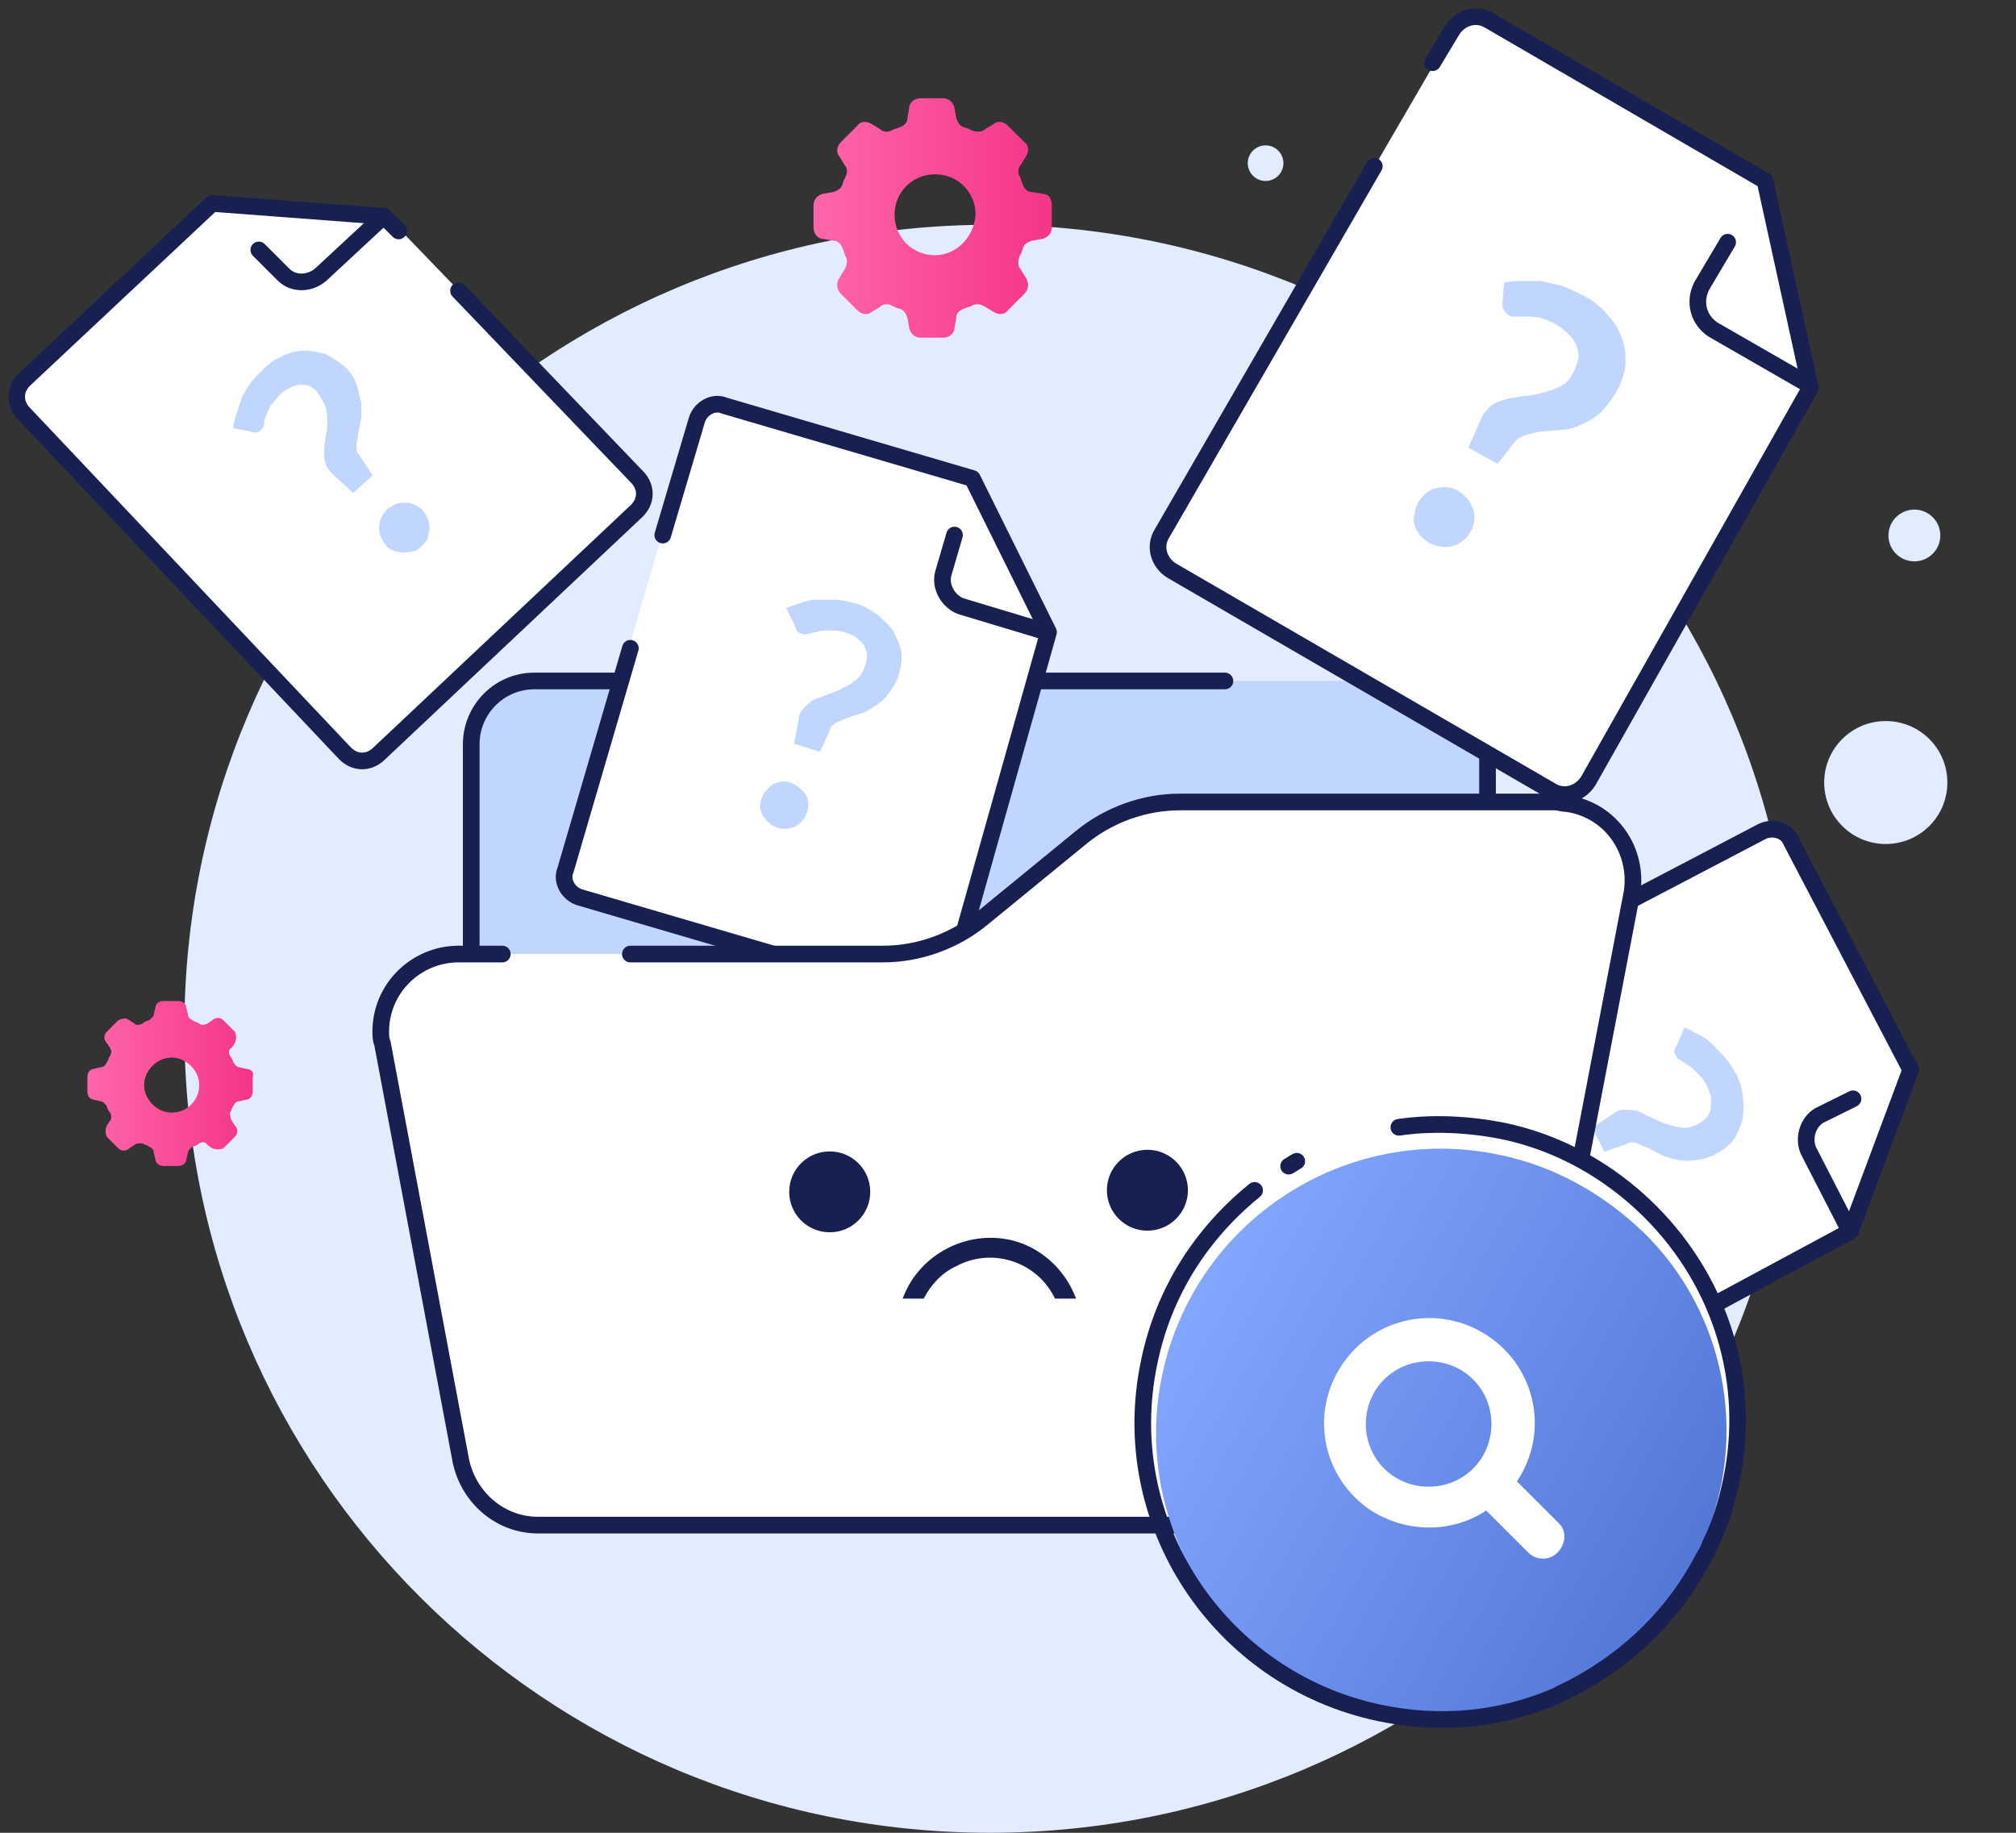 <svg viewBox="0 0 121 110" fill="none" xmlns="http://www.w3.org/2000/svg">
<rect x="0" y="0" width="121" height="110" fill="#333333" stroke="none"/>
<path d="M59.414 110C86.117 110 107.763 88.395 107.763 61.745C107.763 35.094 86.117 13.49 59.414 13.49C32.712 13.49 11.065 35.094 11.065 61.745C11.065 88.395 32.712 110 59.414 110Z" fill="#E2EBFF"/>
<path d="M32.078 40.87H85.486C87.529 40.87 89.28 42.521 89.28 44.657V78.251C89.28 80.29 87.626 82.037 85.486 82.037H32.078C30.035 82.037 28.284 80.387 28.284 78.251V44.657C28.284 42.618 30.035 40.87 32.078 40.87Z" fill="#C0D6FF"/>
<path d="M82.47 40.87H85.486C87.529 40.87 89.28 42.521 89.28 44.657V78.251C89.28 80.29 87.626 82.037 85.486 82.037H32.078C30.035 82.037 28.284 80.387 28.284 78.251V44.657C28.284 42.618 29.938 40.87 32.078 40.87H73.52" stroke="#182052" stroke-miterlimit="10" stroke-linecap="round" stroke-linejoin="round"/>
<path d="M115.678 49.689C117.185 48.314 117.29 45.981 115.913 44.476C114.536 42.972 112.197 42.867 110.69 44.242C109.183 45.616 109.078 47.95 110.455 49.454C111.833 50.959 114.171 51.064 115.678 49.689Z" fill="#E2EBFF"/>
<path d="M115.951 33.285C116.585 32.706 116.63 31.724 116.05 31.091C115.47 30.457 114.485 30.413 113.851 30.992C113.216 31.57 113.172 32.553 113.752 33.187C114.332 33.82 115.316 33.864 115.951 33.285Z" fill="#E2EBFF"/>
<path d="M76.682 10.582C77.119 10.184 77.149 9.508 76.751 9.073C76.352 8.638 75.675 8.607 75.239 9.005C74.802 9.403 74.772 10.079 75.171 10.514C75.569 10.949 76.246 10.98 76.682 10.582Z" fill="#E2EBFF"/>
<path d="M108.655 23.18L95.328 46.774C94.841 47.55 93.868 47.842 93.09 47.356L70.326 34.152C69.548 33.666 69.256 32.695 69.742 31.919L87.253 1.82C87.74 1.043 88.712 0.752 89.491 1.237L106.028 10.849L108.655 23.18Z" fill="white"/>
<path d="M85.988 3.762L87.156 1.82C87.642 1.043 88.615 0.752 89.393 1.237L105.931 10.849L108.655 23.277L95.328 46.871C94.841 47.648 93.868 47.939 93.09 47.453L70.326 34.249C69.548 33.763 69.256 32.793 69.742 32.016L82.486 9.976" stroke="#182052" stroke-miterlimit="10" stroke-linecap="round" stroke-linejoin="round"/>
<path d="M103.694 14.539L102.137 17.161C101.651 18.132 101.943 19.2 102.818 19.782L108.558 23.083" stroke="#182052" stroke-miterlimit="10" stroke-linecap="round" stroke-linejoin="round"/>
<path d="M90.269 16.967C90.659 16.87 91.047 16.869 91.339 16.869C91.728 16.869 92.118 16.869 92.507 16.869C92.896 16.967 93.382 17.064 93.771 17.161C94.258 17.355 94.647 17.549 95.036 17.743C95.62 18.035 96.106 18.423 96.495 18.909C96.884 19.297 97.176 19.782 97.371 20.365C97.566 20.85 97.566 21.433 97.566 21.918C97.468 22.501 97.274 23.083 96.982 23.569C96.69 24.054 96.398 24.442 96.009 24.831C95.62 25.122 95.328 25.317 94.842 25.511C94.452 25.705 94.063 25.802 93.674 25.802L92.604 25.899C92.312 25.899 92.02 25.996 91.631 26.093C91.339 26.19 91.145 26.287 90.95 26.482L89.88 27.841L88.129 26.87L88.907 25.122C89.005 24.831 89.296 24.54 89.491 24.345C89.783 24.151 90.075 24.054 90.367 23.957C90.756 23.86 91.048 23.86 91.437 23.763C91.826 23.763 92.215 23.666 92.604 23.569C92.993 23.472 93.285 23.375 93.674 23.18C94.063 22.986 94.258 22.695 94.453 22.307C94.55 22.113 94.647 21.821 94.744 21.53C94.744 21.238 94.744 21.045 94.647 20.85C94.55 20.559 94.452 20.365 94.258 20.171C94.063 19.976 93.869 19.782 93.577 19.588C93.285 19.394 92.896 19.2 92.507 19.102C92.215 19.005 91.923 19.005 91.631 19.005C91.339 19.005 91.145 19.005 90.95 19.005C90.853 19.005 90.659 19.006 90.561 18.909C90.367 18.811 90.172 18.52 90.172 18.326L90.269 16.967ZM85.113 30.171C85.211 29.977 85.405 29.783 85.6 29.589C85.794 29.492 85.989 29.297 86.184 29.297C86.67 29.2 87.156 29.2 87.546 29.492C87.74 29.589 87.935 29.783 88.129 29.977C88.227 30.171 88.324 30.366 88.421 30.56C88.713 31.531 88.129 32.501 87.156 32.793C86.67 32.89 86.183 32.792 85.794 32.598C85.6 32.501 85.405 32.307 85.211 32.113C85.114 31.919 84.919 31.725 84.919 31.531C84.822 31.336 84.822 31.045 84.919 30.851C84.919 30.559 85.016 30.365 85.113 30.171Z" fill="#C0D6FF"/>
<path d="M23.145 12.889L38.418 28.715C38.904 29.297 38.904 30.074 38.32 30.656L22.755 45.318C22.172 45.803 21.393 45.803 20.81 45.22L1.451 24.734C0.964 24.152 0.965 23.375 1.548 22.792L12.833 12.209L23.145 12.889Z" fill="white"/>
<path d="M27.522 17.452L38.32 28.715C38.807 29.297 38.807 30.074 38.223 30.656L22.658 45.318C22.075 45.803 21.296 45.803 20.713 45.22L1.353 24.734C0.867 24.152 0.867 23.375 1.451 22.792L12.736 12.209L23.047 12.986L23.923 13.86" stroke="#182052" stroke-miterlimit="10" stroke-linecap="round" stroke-linejoin="round"/>
<path d="M15.534 15L17.016 16.481C17.599 17.064 18.572 17.064 19.253 16.481L23 13" stroke="#182052" stroke-miterlimit="10" stroke-linecap="round" stroke-linejoin="round"/>
<path d="M14 25.705C14 25.414 14.098 25.122 14.195 24.831C14.292 24.54 14.389 24.248 14.486 23.957C14.584 23.666 14.778 23.375 14.973 23.083C15.167 22.792 15.459 22.501 15.751 22.21C16.14 21.821 16.529 21.53 17.016 21.336C17.405 21.142 17.891 21.044 18.28 21.044C18.67 21.044 19.156 21.142 19.545 21.239C19.934 21.433 20.323 21.724 20.713 22.015C21.004 22.306 21.296 22.695 21.393 23.083C21.491 23.375 21.588 23.763 21.685 24.151C21.685 24.443 21.685 24.831 21.685 25.122C21.588 25.414 21.588 25.705 21.491 25.996C21.491 26.287 21.393 26.481 21.393 26.773C21.393 26.967 21.393 27.161 21.588 27.355L22.366 28.521L21.199 29.589L20.032 28.521C19.837 28.326 19.642 28.132 19.545 27.841C19.448 27.549 19.448 27.355 19.448 27.064C19.448 26.773 19.545 26.482 19.545 26.191C19.642 25.899 19.642 25.608 19.642 25.316C19.642 25.025 19.642 24.734 19.545 24.443C19.448 24.151 19.253 23.86 19.059 23.569C18.962 23.375 18.767 23.278 18.572 23.18C18.378 23.083 18.183 23.083 17.989 23.083C17.794 23.083 17.599 23.181 17.405 23.278C17.21 23.375 17.016 23.472 16.821 23.666C16.627 23.86 16.432 24.151 16.238 24.345C16.14 24.54 16.043 24.734 15.946 25.025C15.848 25.219 15.848 25.414 15.848 25.511C15.848 25.608 15.751 25.705 15.654 25.802C15.557 25.996 15.265 25.996 15.07 25.899L14 25.705ZM23.145 32.695C23.047 32.598 22.95 32.404 22.853 32.21C22.755 32.016 22.755 31.822 22.755 31.627C22.755 31.239 22.95 30.851 23.242 30.56C23.339 30.463 23.534 30.365 23.728 30.268C23.923 30.171 24.117 30.171 24.312 30.171C24.896 30.171 25.479 30.559 25.674 31.142C25.771 31.336 25.771 31.53 25.771 31.724C25.771 31.919 25.674 32.113 25.674 32.307C25.576 32.501 25.479 32.598 25.285 32.793C25.188 32.89 24.993 33.084 24.798 33.084C24.409 33.181 24.02 33.181 23.728 33.084C23.436 32.987 23.242 32.89 23.145 32.695Z" fill="#C0D6FF"/>
<path d="M62.836 37.842L56.901 58.91C56.707 59.59 55.929 60.075 55.248 59.784L34.721 53.765C34.04 53.571 33.554 52.794 33.846 52.114L41.823 25.025C42.017 24.346 42.795 23.86 43.477 24.151L58.361 28.521L62.836 37.842Z" fill="white"/>
<path d="M39.779 32.113L41.822 25.22C42.017 24.54 42.795 24.054 43.476 24.346L58.36 28.715L62.932 37.939L56.998 59.008C56.804 59.688 56.026 60.173 55.344 59.882L34.818 53.862C34.137 53.668 33.651 52.891 33.943 52.211L37.834 38.91" stroke="#182052" stroke-miterlimit="10" stroke-linecap="round" stroke-linejoin="round"/>
<path d="M57.29 32.113L56.609 34.443C56.415 35.22 56.901 36.094 57.679 36.385L62.836 37.938" stroke="#182052" stroke-miterlimit="10" stroke-linecap="round" stroke-linejoin="round"/>
<path d="M47.173 36.482C47.465 36.385 47.757 36.288 48.049 36.191C48.341 36.094 48.632 35.996 49.022 35.996C49.411 35.996 49.703 35.996 50.092 35.996C50.481 35.996 50.87 36.094 51.259 36.191C51.745 36.288 52.232 36.58 52.621 36.871C53.01 37.162 53.302 37.453 53.594 37.842C53.788 38.23 53.983 38.618 54.08 39.007C54.178 39.492 54.08 39.977 53.983 40.366C53.886 40.754 53.691 41.143 53.399 41.531C53.205 41.822 52.913 42.113 52.621 42.307C52.329 42.502 52.037 42.696 51.745 42.793L50.87 43.085C50.675 43.182 50.384 43.279 50.189 43.376C49.995 43.473 49.8 43.667 49.8 43.861L49.216 45.124L47.66 44.638L47.952 43.085C47.952 42.793 48.146 42.599 48.341 42.405C48.535 42.211 48.73 42.016 49.022 41.919C49.313 41.822 49.605 41.725 49.8 41.628C50.092 41.531 50.384 41.434 50.675 41.24C50.967 41.143 51.162 40.949 51.454 40.754C51.648 40.56 51.843 40.269 51.94 39.88C52.037 39.686 52.037 39.492 52.037 39.298C52.037 39.104 51.94 38.91 51.843 38.715C51.746 38.521 51.551 38.424 51.356 38.23C51.162 38.133 50.967 38.035 50.675 37.938C50.384 37.841 50.092 37.842 49.703 37.842C49.508 37.842 49.216 37.841 49.022 37.938C48.827 37.938 48.632 38.036 48.535 38.036C48.438 38.036 48.341 38.133 48.146 38.036C47.952 38.036 47.757 37.842 47.757 37.647L47.173 36.482ZM45.714 47.939C45.811 47.745 45.811 47.551 46.006 47.454C46.103 47.26 46.298 47.163 46.395 47.066C46.784 46.871 47.173 46.871 47.465 46.968C47.66 47.065 47.854 47.162 47.952 47.259C48.049 47.356 48.243 47.55 48.341 47.648C48.73 48.327 48.438 49.201 47.757 49.59C47.368 49.784 46.979 49.784 46.687 49.687C46.492 49.59 46.298 49.59 46.2 49.396C46.006 49.298 45.909 49.104 45.812 49.007C45.714 48.813 45.714 48.716 45.617 48.522C45.617 48.328 45.617 48.133 45.714 47.939Z" fill="#C0D6FF"/>
<path d="M111.062 73.898L91.745 84.298C91.12 84.631 90.23 84.411 89.967 83.72L80.07 64.817C79.738 64.194 79.96 63.305 80.653 63.041L105.729 49.919C106.355 49.586 107.245 49.806 107.507 50.496L114.681 64.206L111.062 73.898Z" fill="white"/>
<path d="M111.062 73.898L91.745 84.298C91.12 84.631 90.23 84.411 89.967 83.72L80.07 64.817C79.738 64.194 79.96 63.305 80.653 63.041L105.729 49.919C106.355 49.586 107.245 49.806 107.507 50.496L114.681 64.206L111.062 73.898Z" stroke="#182052" stroke-miterlimit="10" stroke-linecap="round" stroke-linejoin="round"/>
<path d="M111.217 65.947L109.203 66.944C108.507 67.345 108.214 68.302 108.544 69.062L111.001 73.84" stroke="#182052" stroke-miterlimit="10" stroke-linecap="round" stroke-linejoin="round"/>
<path d="M101.111 61.655C101.383 61.797 101.656 61.939 101.928 62.08C102.2 62.222 102.473 62.364 102.743 62.643C103.013 62.922 103.215 63.131 103.485 63.41C103.755 63.689 103.955 64.035 104.155 64.382C104.422 64.798 104.55 65.349 104.609 65.83C104.669 66.312 104.661 66.724 104.584 67.203C104.439 67.613 104.293 68.022 104.081 68.362C103.798 68.769 103.381 69.037 103.033 69.238C102.685 69.438 102.27 69.569 101.788 69.63C101.443 69.693 101.03 69.686 100.688 69.612C100.345 69.538 100.003 69.464 99.73 69.322L98.913 68.897C98.708 68.825 98.435 68.683 98.23 68.611C98.025 68.539 97.75 68.535 97.61 68.67L96.295 69.129L95.566 67.676L96.889 66.805C97.099 66.602 97.374 66.607 97.649 66.611C97.924 66.616 98.199 66.62 98.471 66.762C98.744 66.903 99.016 67.045 99.221 67.117C99.494 67.258 99.766 67.4 100.109 67.474C100.381 67.616 100.656 67.621 100.998 67.695C101.273 67.699 101.618 67.636 101.966 67.436C102.314 67.235 102.664 66.898 102.672 66.486C102.744 66.281 102.679 66.074 102.684 65.799C102.619 65.593 102.554 65.386 102.422 65.109C102.29 64.832 102.087 64.623 101.817 64.344C101.682 64.204 101.48 63.995 101.275 63.923C101.14 63.784 100.935 63.712 100.867 63.642C100.8 63.572 100.662 63.57 100.598 63.363C100.463 63.224 100.468 62.949 100.608 62.814L101.111 61.655ZM91.905 68.51C92.113 68.444 92.253 68.309 92.458 68.381C92.665 68.316 92.871 68.388 93.008 68.39C93.418 68.534 93.688 68.813 93.82 69.09C93.885 69.297 93.95 69.504 93.947 69.641C93.945 69.778 93.94 70.053 93.937 70.19C93.862 70.532 93.512 70.87 93.234 71.002C93.027 71.068 92.819 71.133 92.682 71.131C92.544 71.129 92.269 71.124 92.132 71.122C91.722 70.978 91.452 70.699 91.32 70.422C91.255 70.215 91.12 70.076 91.192 69.871C91.127 69.664 91.2 69.459 91.203 69.322C91.275 69.117 91.345 69.05 91.418 68.845C91.558 68.71 91.765 68.645 91.905 68.51Z" fill="#C0D6FF"/>
<path d="M62.543 11.627L61.96 11.529C61.668 11.529 61.473 11.335 61.376 11.044C61.279 10.85 61.279 10.656 61.181 10.559C61.084 10.364 61.084 10.073 61.279 9.879L61.571 9.393C61.765 9.102 61.765 8.714 61.473 8.519L60.5 7.549C60.209 7.257 59.82 7.257 59.625 7.451L59.139 7.743C58.944 7.937 58.652 7.937 58.36 7.84C58.166 7.743 57.971 7.646 57.874 7.646C57.582 7.549 57.485 7.354 57.388 7.063L57.29 6.48C57.193 6.092 56.901 5.898 56.609 5.898H55.247C54.858 5.898 54.566 6.189 54.566 6.48L54.469 7.063C54.469 7.354 54.275 7.549 53.983 7.646C53.788 7.743 53.593 7.743 53.496 7.84C53.302 7.937 53.01 7.937 52.815 7.743L52.329 7.451C52.037 7.257 51.648 7.257 51.453 7.549L50.48 8.519C50.189 8.811 50.189 9.199 50.383 9.393L50.675 9.879C50.87 10.073 50.87 10.364 50.772 10.559C50.675 10.753 50.578 10.947 50.578 11.044C50.48 11.335 50.286 11.432 49.994 11.529L49.41 11.627C49.021 11.724 48.827 12.015 48.827 12.306V13.665C48.827 14.054 49.119 14.345 49.41 14.345L49.994 14.442C50.286 14.442 50.48 14.636 50.578 14.928C50.675 15.122 50.675 15.316 50.772 15.413C50.87 15.607 50.87 15.898 50.675 16.19L50.383 16.675C50.189 16.966 50.189 17.355 50.48 17.646L51.453 18.617C51.745 18.908 52.134 18.908 52.329 18.714L52.815 18.423C53.01 18.229 53.302 18.229 53.496 18.326C53.691 18.423 53.885 18.52 53.983 18.52C54.275 18.617 54.372 18.811 54.469 19.102L54.566 19.685C54.664 20.073 54.956 20.268 55.247 20.268H56.609C56.998 20.268 57.29 19.976 57.29 19.685L57.388 19.102C57.388 18.811 57.582 18.617 57.874 18.52C58.069 18.423 58.263 18.423 58.36 18.326C58.555 18.229 58.847 18.229 59.139 18.423L59.625 18.714C59.917 18.908 60.306 18.908 60.5 18.617L61.473 17.646C61.765 17.355 61.765 16.966 61.571 16.675L61.279 16.19C61.084 15.995 61.084 15.704 61.181 15.413C61.279 15.219 61.376 15.025 61.376 14.928C61.473 14.636 61.668 14.539 61.96 14.442L62.543 14.345C62.933 14.248 63.127 13.957 63.127 13.665V12.306C63.127 11.918 62.933 11.627 62.543 11.627ZM56.123 15.316C54.761 15.316 53.691 14.248 53.691 12.889C53.691 11.529 54.761 10.461 56.123 10.461C57.485 10.461 58.555 11.529 58.555 12.889C58.458 14.248 57.387 15.316 56.123 15.316Z" fill="url(#paint0_linear_166:63017)"/>
<path d="M14.778 64.153L14.389 64.057C14.195 64.057 14.097 63.862 14 63.765C14 63.668 13.903 63.474 13.806 63.377C13.708 63.183 13.708 62.988 13.903 62.891L14.097 62.6C14.195 62.406 14.195 62.115 14.097 61.92L13.416 61.241C13.222 61.046 12.93 61.046 12.736 61.241L12.444 61.435C12.249 61.532 12.055 61.532 11.957 61.435C11.86 61.338 11.665 61.338 11.568 61.241C11.373 61.144 11.276 61.047 11.276 60.852L11.179 60.464C11.179 60.27 10.984 60.076 10.693 60.076H9.817C9.525 60.076 9.331 60.27 9.331 60.464L9.233 60.852C9.233 61.047 9.039 61.144 8.941 61.241C8.844 61.241 8.65 61.338 8.552 61.435C8.358 61.532 8.163 61.532 8.066 61.435L7.774 61.241C7.579 61.046 7.288 61.144 7.093 61.241L6.412 61.92C6.218 62.115 6.218 62.406 6.412 62.6L6.607 62.891C6.704 63.086 6.704 63.183 6.607 63.377C6.509 63.474 6.509 63.668 6.412 63.765C6.315 63.959 6.217 64.057 6.023 64.057L5.634 64.153C5.439 64.153 5.245 64.347 5.245 64.639V65.513C5.245 65.804 5.439 65.999 5.634 65.999L6.023 66.095C6.217 66.095 6.315 66.29 6.412 66.387C6.412 66.484 6.509 66.678 6.607 66.775C6.704 66.969 6.704 67.163 6.607 67.26L6.412 67.552C6.315 67.746 6.315 68.037 6.412 68.231L7.093 68.911C7.288 69.106 7.579 69.106 7.774 68.911L8.066 68.717C8.163 68.62 8.358 68.62 8.552 68.62C8.65 68.717 8.844 68.717 8.941 68.814C9.136 68.911 9.233 69.008 9.233 69.202L9.331 69.591C9.331 69.785 9.525 69.979 9.817 69.979H10.693C10.984 69.979 11.179 69.785 11.179 69.591L11.276 69.202C11.276 69.008 11.471 68.911 11.568 68.814C11.665 68.814 11.86 68.717 11.957 68.62C12.152 68.523 12.346 68.523 12.444 68.717L12.736 68.911C12.93 69.008 13.222 69.008 13.416 68.911L14.097 68.231C14.292 68.037 14.292 67.746 14.097 67.552L13.903 67.26C13.806 67.066 13.806 66.872 13.806 66.775C13.903 66.678 13.903 66.484 14 66.387C14.097 66.193 14.195 66.095 14.389 66.095L14.778 65.999C14.973 65.999 15.168 65.804 15.168 65.513V64.639C15.265 64.347 15.07 64.153 14.778 64.153ZM10.303 66.775C9.428 66.775 8.649 65.998 8.649 65.124C8.649 64.25 9.428 63.474 10.303 63.474C11.179 63.474 11.957 64.25 11.957 65.124C11.957 65.998 11.276 66.775 10.303 66.775Z" fill="url(#paint1_linear_166:63017)"/>
<path d="M90.269 62.503V79.106C90.269 81.242 88.518 82.99 86.378 82.99H31.511C29.371 82.99 27.62 81.242 27.62 79.106V61.144" stroke="#84A2FF" stroke-width="3" stroke-linecap="round" stroke-linejoin="round"/>
<path d="M93.382 48.133H70.909C68.769 48.133 66.629 48.91 64.975 50.269L59.041 55.124C57.387 56.483 55.247 57.26 53.107 57.26H27.522C24.993 57.26 22.852 59.299 22.852 61.92C22.852 62.115 22.853 62.406 22.95 62.6L27.619 87.456C28.008 89.786 29.954 91.534 32.289 91.534H86.766C89.101 91.534 91.047 89.883 91.436 87.553L97.954 53.57C98.343 51.046 96.689 48.619 94.063 48.23C93.868 48.133 93.576 48.133 93.382 48.133Z" fill="white"/>
<path d="M30.149 57.26H27.522C24.993 57.26 22.852 59.299 22.852 61.92C22.852 62.115 22.853 62.406 22.95 62.6L27.619 87.456C28.008 89.786 29.954 91.534 32.289 91.534H86.766C89.101 91.534 91.047 89.883 91.436 87.553L97.954 53.57C98.343 51.046 96.689 48.619 94.063 48.23C93.771 48.23 93.576 48.133 93.284 48.133H70.812C68.672 48.133 66.532 48.91 64.878 50.269L58.944 55.124C57.29 56.483 55.15 57.26 53.01 57.26H37.834" stroke="#182052" stroke-miterlimit="10" stroke-linecap="round" stroke-linejoin="round"/>
<path d="M49.8 73.96C51.143 73.96 52.232 72.873 52.232 71.533C52.232 70.192 51.143 69.105 49.8 69.105C48.456 69.105 47.368 70.192 47.368 71.533C47.368 72.873 48.456 73.96 49.8 73.96Z" fill="#182052"/>
<path d="M68.867 73.863C70.21 73.863 71.299 72.776 71.299 71.435C71.299 70.095 70.21 69.008 68.867 69.008C67.524 69.008 66.435 70.095 66.435 71.435C66.435 72.776 67.524 73.863 68.867 73.863Z" fill="#182052"/>
<path d="M64.586 77.941H63.322C62.252 75.707 59.528 74.834 57.388 75.999C56.512 76.387 55.831 77.164 55.442 77.941H54.177C55.247 75.028 58.555 73.572 61.376 74.64C62.835 75.222 64.003 76.387 64.586 77.941Z" fill="#182052"/>
<path d="M103.707 88.534C103.415 89.796 103.026 90.961 102.54 92.126C102.443 92.418 102.345 92.612 102.151 92.903C100.497 96.107 97.87 98.728 94.66 100.282C94.271 100.476 93.882 100.67 93.59 100.767C90.477 102.03 86.975 102.515 83.473 101.738C74.231 99.796 68.297 90.767 70.243 81.543C72.188 72.319 81.235 66.397 90.477 68.338C93.785 69.018 96.703 70.669 99.135 72.999C103.124 76.98 104.875 82.902 103.707 88.534Z" fill="white"/>
<path d="M103.221 89.505C102.929 90.767 102.54 91.932 102.054 93.097C101.956 93.388 101.859 93.582 101.664 93.874C100.011 97.078 97.384 99.699 94.174 101.253C93.785 101.447 93.395 101.641 93.104 101.738C89.991 103.001 86.489 103.486 82.986 102.709C73.745 100.767 67.811 91.738 69.756 82.514C71.702 73.29 80.749 67.368 89.991 69.309C93.298 69.989 96.217 71.64 98.649 73.97C102.735 77.951 104.486 83.873 103.221 89.505Z" fill="url(#paint2_linear_166:63017)"/>
<path d="M83.959 67.659C85.905 67.368 88.045 67.465 90.088 67.853C93.493 68.533 96.606 70.28 99.038 72.708C103.318 76.98 105.167 82.999 103.902 88.922C103.61 90.281 103.221 91.544 102.638 92.709C102.54 93 102.443 93.194 102.248 93.486C100.497 96.884 97.773 99.505 94.466 101.253C94.077 101.447 93.688 101.641 93.299 101.835C90.088 103.195 86.489 103.583 82.792 102.806C73.161 100.767 66.935 91.35 68.978 81.737C69.854 77.465 72.188 73.97 75.301 71.445" stroke="#182052" stroke-miterlimit="10" stroke-linecap="round" stroke-linejoin="round"/>
<path d="M77.344 69.99C77.539 69.892 77.636 69.795 77.831 69.698" stroke="#182052" stroke-miterlimit="10" stroke-linecap="round" stroke-linejoin="round"/>
<path d="M93.576 91.436L91.047 88.912C92.993 85.999 92.215 82.115 89.296 80.174C86.378 78.232 82.486 79.009 80.541 81.921C78.595 84.834 79.373 88.718 82.292 90.66C84.432 92.019 87.156 92.019 89.199 90.66L91.728 93.184C92.215 93.67 92.993 93.67 93.479 93.184C93.966 92.699 94.063 91.922 93.576 91.436ZM83.07 88.135C81.611 86.679 81.611 84.252 83.07 82.795C84.529 81.339 86.961 81.339 88.42 82.795C89.88 84.252 89.88 86.679 88.42 88.135C86.961 89.592 84.529 89.592 83.07 88.135Z" fill="white"/>
<defs>
<linearGradient id="paint0_linear_166:63017" x1="48.846" y1="12.892" x2="62.719" y2="12.892" gradientUnits="userSpaceOnUse">
<stop stop-color="#FF66A9"/>
<stop offset="1" stop-color="#F53689"/>
</linearGradient>
<linearGradient id="paint1_linear_166:63017" x1="5.258" y1="64.896" x2="14.909" y2="64.896" gradientUnits="userSpaceOnUse">
<stop stop-color="#FF66A9"/>
<stop offset="1" stop-color="#F53689"/>
</linearGradient>
<linearGradient id="paint2_linear_166:63017" x1="71.391" y1="77.882" x2="101.665" y2="94.982" gradientUnits="userSpaceOnUse">
<stop stop-color="#83A6FF"/>
<stop offset="0.995" stop-color="#5277D7"/>
</linearGradient>
</defs>
</svg>
